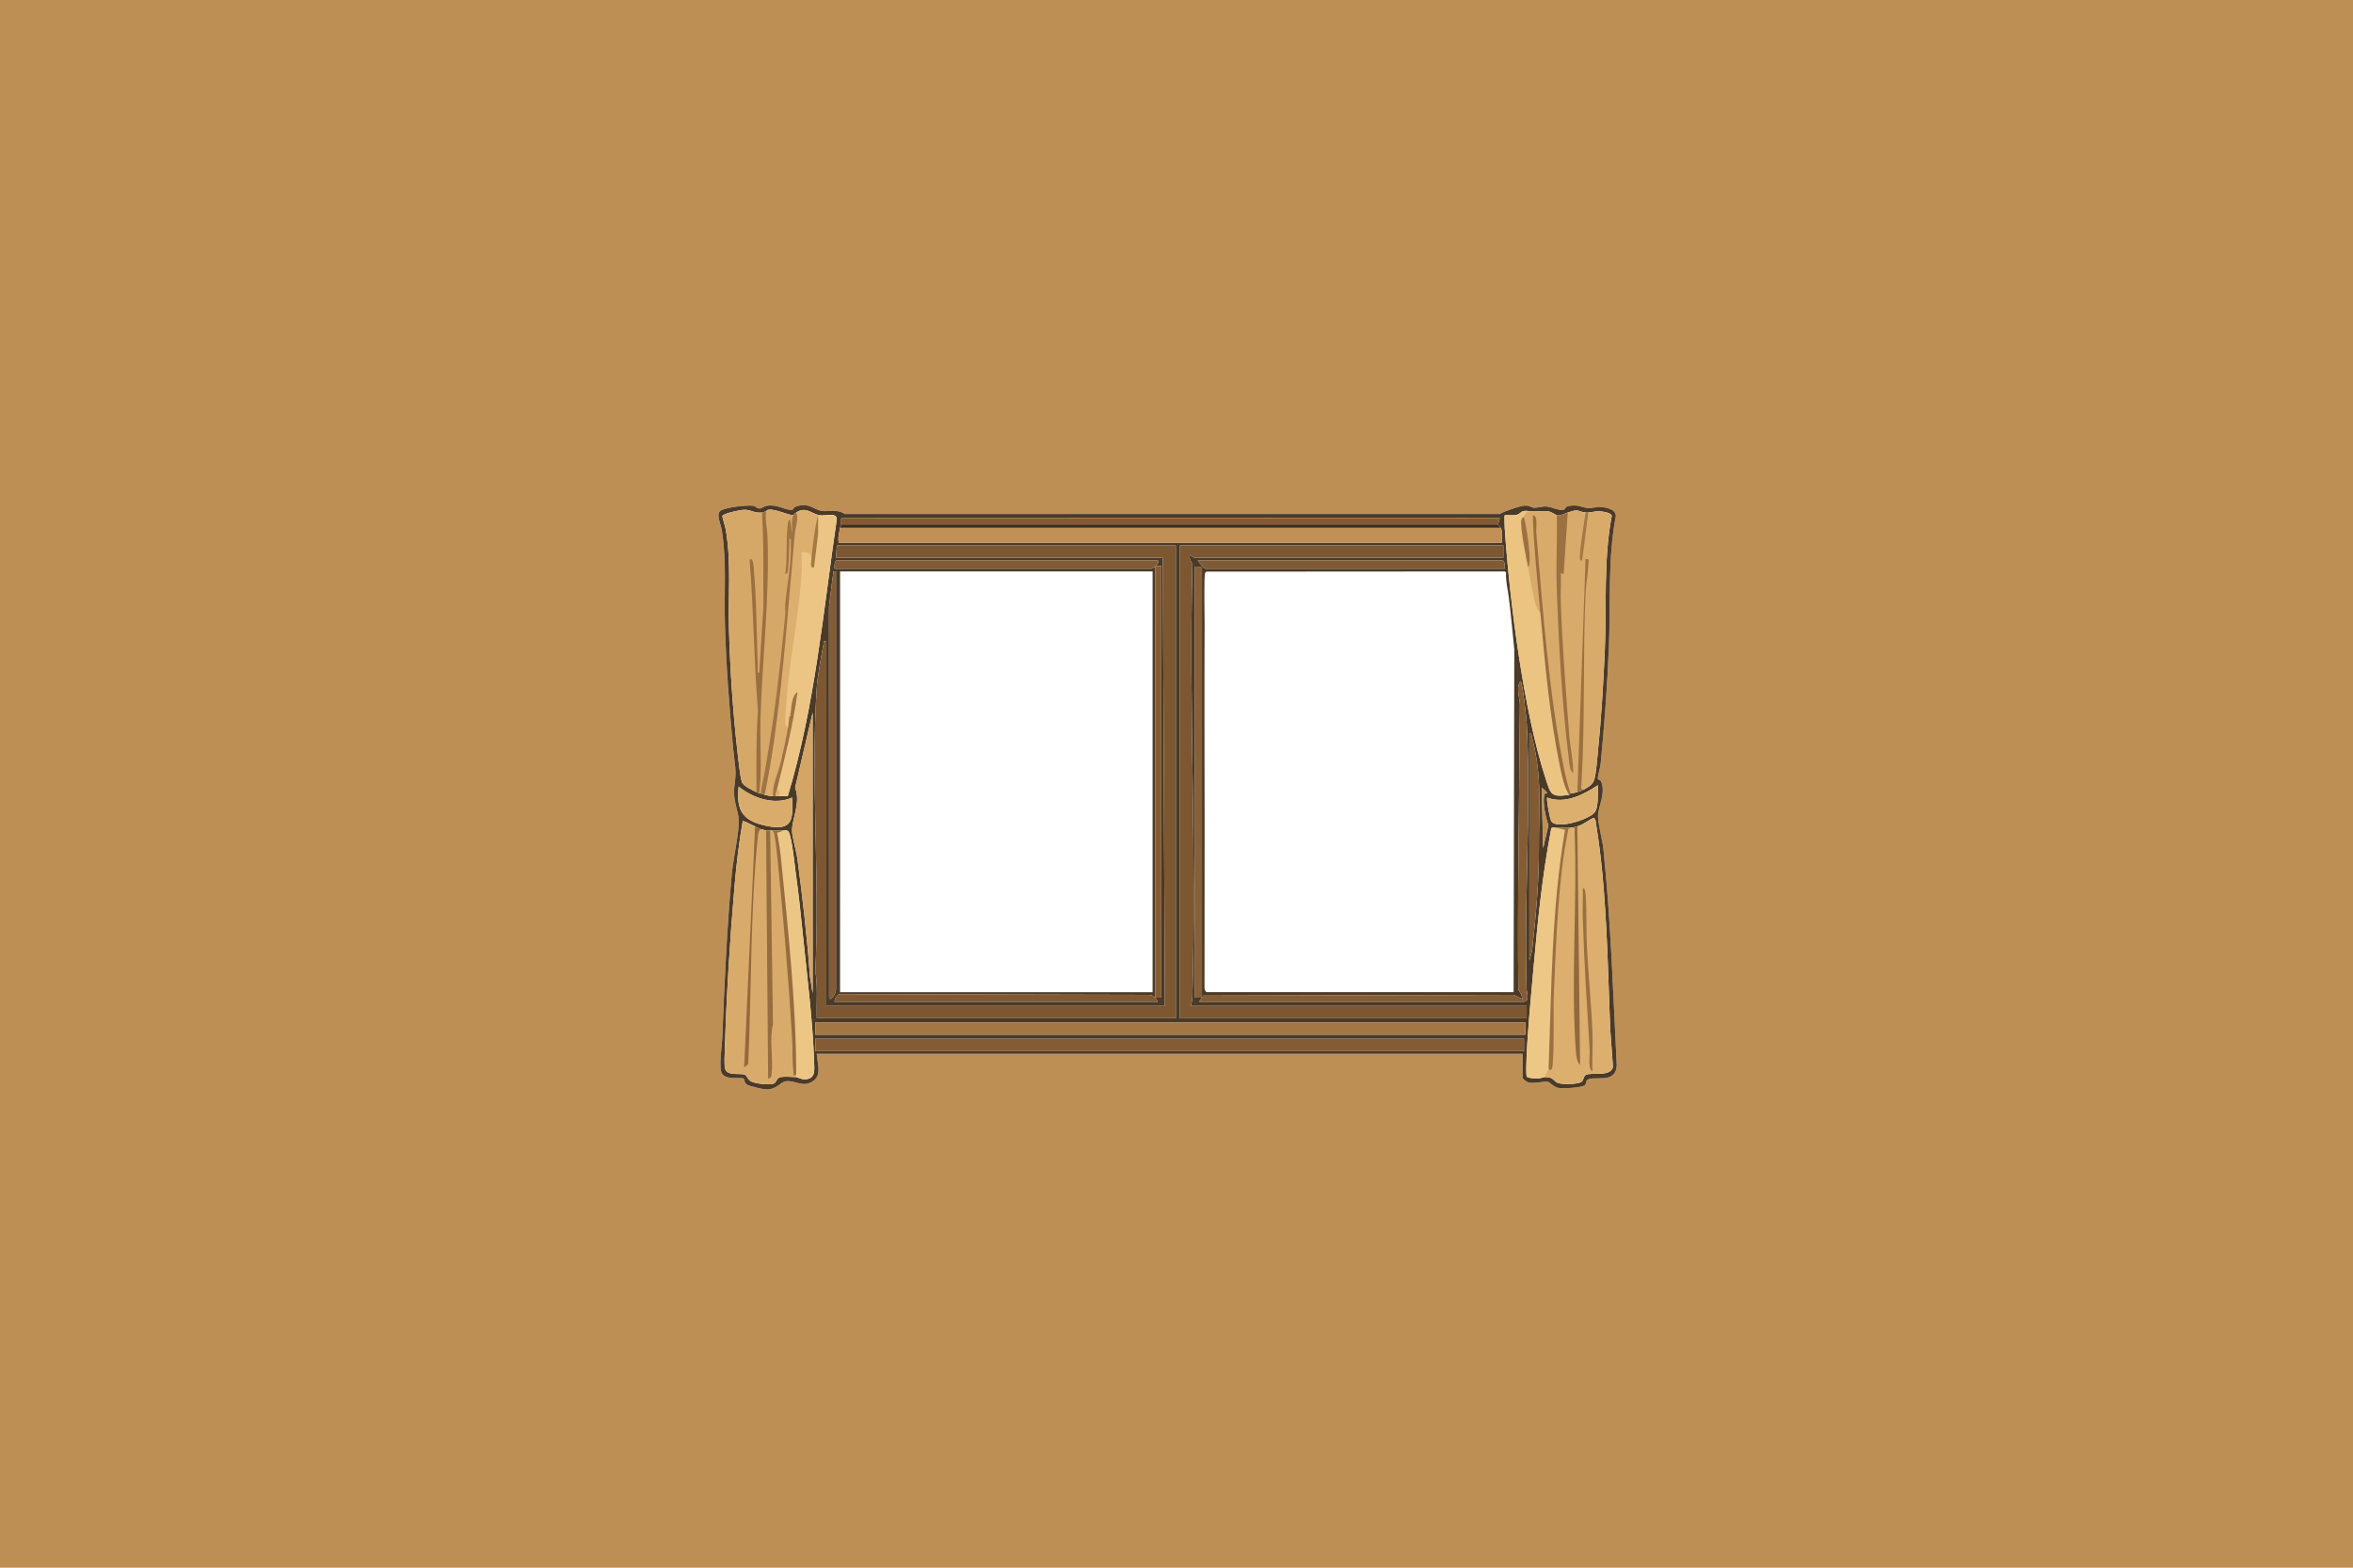 <?xml version="1.0" encoding="UTF-8"?>
<svg id="_レイヤー_1" data-name="レイヤー_1" xmlns="http://www.w3.org/2000/svg" version="1.1" viewBox="0 0 3434 2288">
  <!-- Generator: Adobe Illustrator 29.4.0, SVG Export Plug-In . SVG Version: 2.1.0 Build 152)  -->
  <defs>
    <style>
      .st0 {
        fill: #92683c;
      }

      .st1 {
        fill: #edc785;
      }

      .st2 {
        fill: #d8ab6a;
      }

      .st3 {
        fill: #a47644;
      }

      .st4 {
        fill: #d9ac6c;
      }

      .st5 {
        fill: #dcaf6e;
      }

      .st6 {
        fill: #d4a565;
      }

      .st7 {
        fill: #9d7041;
      }

      .st8 {
        fill: #c09055;
      }

      .st9 {
        fill: #835c35;
      }

      .st10 {
        fill: #d9ab6b;
      }

      .st11 {
        fill: #855d35;
      }

      .st12 {
        fill: #bc9257;
      }

      .st13 {
        fill: #9c7142;
      }

      .st14 {
        fill: #996d3f;
      }

      .st15 {
        fill: #ecc684;
      }

      .st16 {
        fill: #845c34;
      }

      .st17 {
        fill: #4b3a27;
      }

      .st18 {
        fill: #805933;
      }

      .st19 {
        fill: #9c6f40;
      }

      .st20 {
        fill: #ebc482;
      }

      .st21 {
        fill: #9f7343;
      }

      .st22 {
        fill: #9a6f41;
      }

      .st23 {
        fill: #825b34;
      }

      .st24 {
        fill: #94693d;
      }

      .st25 {
        fill: #885f36;
      }

      .st26 {
        fill: #a47847;
      }

      .st27 {
        fill: #a57846;
      }

      .st28 {
        fill: #815a34;
      }

      .st29 {
        fill: #7c5732;
      }

      .st30 {
        fill: #87d3c8;
      }

      .st31 {
        fill: #976c3f;
      }

      .st32 {
        fill: #d6a868;
      }

      .st33 {
        fill: #3b2e21;
      }

      .st34 {
        fill: #be8f55;
      }

      .st35 {
        fill: #825a34;
      }

      .st36 {
        fill: #ecc584;
      }

      .st37 {
        fill: #9c7041;
      }
    </style>
  </defs>
  <path class="st34" d="M3434,0v2288H0V0h3434ZM1192,1538h1030v35c0,1.31,6.43,6.46,9.04,6.96,8.54,1.63,21.56-2.07,28.05-1.13,2.2.32,8.42,7.5,14.37,8.72,7.17,1.47,33.25.02,39.14-3.48,2.34-1.39,1.61-5.19,3.23-7.15,7.35-8.9,42.48,7.55,43.64-22.45-5.32-105.2-8.57-210.67-19.49-315.44-1.47-14.07-7.89-35.76-7.85-48.31.05-13.53,11.85-32.54,4.51-50.3-1-2.42-4.59-2.21-4.73-3.68-.42-4.22,3.49-15.96,4.06-21.76,5.56-56.81,9.74-114.96,12.11-171.89,2.65-63.43-1.96-127.54,10.09-190.1-.17-10.1-14.89-12.72-23.13-13.07-6.14-.27-13.5,2.27-17.61,1.7-9.95-1.38-14.61-5.64-28.07-3.15-5.72,1.06-4.53,5.44-8.32,5.74-8.17.65-16.29-4.58-24.75-5.04-5.71-.31-12.09,2.05-17.39,1.89-3.55-.1-7.09-3.63-13.89-3.18s-30.11,8.19-35.92,12.27h-956.24c-11.94-7.85-24.19-2.97-33.37-4.46-12.77-2.07-19.34-13.29-38.78-6.01-3.14,1.17-2.28,4.55-5.62,4.51-11.09-.14-20.51-8.4-36-6.06-3.81.58-7.06,3.77-10.28,3.94-4.31.23-6.47-3.47-9.92-3.97-8.72-1.27-41.73,2.3-48.01,7.8-5.91,5.17,1.27,19.78,2.52,27.71,7.34,46.78,3.12,90.62,4.51,137.49,1.79,60.32,6.41,121.69,12.09,181.91,2.26,23.94,5.31,29.64,1.89,53.9-3.01,21.33,5.55,34.85,6.25,50.12.81,17.69-8.27,57.09-10.13,77.99-7.12,79.73-10.84,160.04-13.93,240.07-.42,10.79-5.7,44.48-.24,52.07,6.73,9.35,23.73,4.76,30.93,6.71,1.99.54.9,6.17,5.28,9.08,3.23,2.14,22.88,6.67,27.25,6.9,16.7.86,20.42-10.67,29.87-11.82,14.08-1.71,25.34,10.67,40.67-1.17,11.59-8.95,4.76-26.13,4.14-38.86Z"/>
  <path class="st17" d="M1192,1538c.62,12.73,7.45,29.91-4.14,38.86-15.33,11.83-26.6-.54-40.67,1.17-9.45,1.15-13.17,12.67-29.87,11.82-4.38-.22-24.02-4.76-27.25-6.9-4.39-2.91-3.29-8.54-5.28-9.08-7.2-1.95-24.2,2.64-30.93-6.71-5.46-7.59-.18-41.28.24-52.07,3.08-80.03,6.81-160.34,13.93-240.07,1.87-20.9,10.94-60.31,10.13-77.99-.7-15.27-9.25-28.79-6.25-50.12,3.42-24.26.37-29.96-1.89-53.9-5.68-60.22-10.3-121.59-12.09-181.91-1.39-46.87,2.84-90.72-4.51-137.49-1.25-7.93-8.43-22.54-2.52-27.71,6.28-5.49,39.29-9.06,48.01-7.8,3.45.5,5.61,4.19,9.92,3.97,3.22-.17,6.47-3.36,10.28-3.94,15.49-2.34,24.91,5.93,36,6.06,3.33.04,2.48-3.34,5.62-4.51,19.44-7.27,26.01,3.94,38.78,6.01,9.18,1.49,21.43-3.39,33.37,4.46h956.24c5.81-4.07,29.3-11.82,35.92-12.26s10.34,3.08,13.89,3.18c5.3.15,11.68-2.2,17.39-1.89,8.45.45,16.58,5.69,24.75,5.04,3.79-.3,2.6-4.69,8.32-5.74,13.46-2.49,18.12,1.77,28.07,3.15,4.11.57,11.47-1.97,17.61-1.7,8.24.36,22.96,2.97,23.13,13.07-12.05,62.56-7.45,126.67-10.09,190.1-2.38,56.92-6.55,115.07-12.11,171.89-.57,5.79-4.48,17.54-4.06,21.76.14,1.47,3.73,1.26,4.73,3.68,7.34,17.77-4.46,36.78-4.51,50.3-.04,12.55,6.38,34.24,7.85,48.31,10.91,104.77,14.16,210.25,19.49,315.44-1.16,29.99-36.29,13.55-43.64,22.45-1.62,1.96-.9,5.76-3.23,7.15-5.89,3.5-31.97,4.95-39.14,3.48-5.95-1.22-12.16-8.4-14.37-8.72-6.49-.94-19.51,2.76-28.05,1.13-2.61-.5-9.04-5.65-9.04-6.96v-35h-1030ZM1104,1156c1.33.62,2.63,1.49,4,2,.58.22,1.39-.2,2,0,2.15.72,3.1,1.37,6,2,4.96,1.08,6.33,1.61,12,2,1.32.09,2.67-.02,4,0s2.67.04,4,0c4.56-.13,9.2.51,13.73-.28,39.69-131.18,51.64-269.17,71.56-404.48-.65-9.78-17.17-3.85-25.29-5.24-11.49-1.98-19.87-13.5-34-4-1.99,1.34-2.81,1.58-4,4-11.27-1.02-25.67-9.52-36.89-8.01-1.81.24-2.79,1.95-3.11,2.01-1.56.28-3.42,1.69-6,2-11.53,1.38-16.32-4.57-26.93-4.01-4.71.25-29.95,5.34-30.91,9.17-.26,1.02,4.52,16.37,5.2,20.47,8.11,48.58,3.14,96.47,4.55,145.45,1.62,56.22,5.66,119.93,12.11,175.89,1.1,9.57,4.1,40.33,7.04,46.96,2.54,5.73,15.17,11.37,20.94,14.06ZM2232,746c-14.57-1.99-10.11,3.49-19.42,5.58-3.88.87-16.01-.18-16.59.41-.67.67-.17,15.93.03,18.99,6.96,104.25,27.43,266.37,59.45,364.55,7.63,23.4,7.35,28.57,34.53,24.47.59-.09,1.44-1.89,2-2,3.72-.74,5.76-.62,10-2s5.8-1.68,10-4c6.39-3.52,12.36-6.69,14.68-14.32,2.86-9.4,4.19-29.87,5.3-40.7,4.9-47.63,8.03-99.98,10.1-147.9,2.83-65.43-2.15-131.55,10.11-196.1.05-4.6-13.25-6.52-17.48-6.8-6.84-.45-11.04,1.69-16.71,1.81-1.28.03-2.79.17-4,0-14.69-2.1-8.02-5.75-26,0-4.94,1.58-10.45,5.22-16,4-2.12-.47-6.91-5.02-13.18-5.81-9.82-1.24-16.49,1.22-26.82-.19ZM1228,766c-.26,1.31-1.85,2.92-2,4-.95,6.96-3.46,14.07-2,22h968c-.48-7.19,1.63-15.52-2-22-.76-1.36-2.98-2.59-4-4l2.85-10.04-960.54.31c-3.9,3.5-.21,9.23-.3,9.72ZM1716,796h-494c-.91,0-1.72,16.13-2,18h477l3,654h-494v-532c-5.22-.41-3.33-.3-3.94,3.01-3.67,20.01-8.84,46.05-10.14,65.91-8.8,133.54,4.71,277.57-2.01,412.18,3.77,22.72,1.51,45.94,2.1,68.9h524v-690ZM2194,796h-472v690h506v-18h-490c.55-3.7,1.99-7.05,2.11-10.9,6.53-209.67-5.23-420.46.04-630.25.99-6.15-6.84-11.32-3.16-16.84,1.39.9,5.08,3.98,6.02,3.98h451v-18ZM1690,818h-469c-3.06,0-3.53,9.14-3,12h463c1.03,0,12.13-8.25,9-12ZM2196,830c.53-2.86.06-12-3-12h-445c1.1,2.23,10.19,12,11,12h437ZM1694.88,826.01h-8.97s0,629.99,0,629.99h8.97s0-629.99,0-629.99ZM1754.13,826.98h-10.13v629.02h10.13v-629.02ZM1220,834c-5.01-.34-3.43-.49-3.95,3.01-2.37,15.89-3.95,31.97-6.15,47.89l.09,572.09c5.04,4.14,10.01-9.63,10.01-11.99v-611ZM1225.98,1448.08h456.11s.02-614.08.02-614.08h-456.11s-.02,614.08-.02,614.08ZM1758,910c-.39,95.29-.07,190.71,0,286,0,.67,0,1.33,0,2,.06,81.01.04,162.07-.1,243.1-.44,2.05,1.45,6.9,3.1,6.9h448l1-500c-2.61-25.26-4.81-50.82-8-76-1.54-12.16-4.73-24.55-4.12-36.88l-1.88-1.12-434.72.28c-1,.23-1.82.75-2.41,1.59-2.13,3.04-.83,64.18-.87,74.13ZM1750,1462h473c10.37,0,5.06-13.65,4.91-18.92-3.74-127.97,6.73-261.07.17-388.16-.26-5.02-6-60.87-9.08-60.94-7.27,10.58-.74,24.24-.81,35.02-.88,138.38-3.77,277.44-2.34,416.12,3.64,4.04,4.83,7.45,6.15,12.86l-12.89-6.09-453.09,1.12-6.01,8.99ZM1186,1450v-410l-25.6,109.57c8.34,21.37-3.83,43.52-4.49,61.48-.35,9.41,6.28,30.87,7.81,42.24,7.68,57.05,14.18,114.24,18.3,171.7l3.99,25.01ZM2232,1070v332l3.98-15.02c5.51-50.28,10.14-99.59,9.94-149.9-.23-58.04,5.01-103.3-9.92-160.08-.73-2.77.06-6.24-4-7ZM2327.41,1185.44c5.92-7.62,4.25-29.86,4.57-39.44-21.48,13.94-48.14,28.04-73.97,18.01-1.52,1.71,3.71,31.48,6.13,34.85,8.47,11.75,54.86-2.6,63.27-13.42ZM1155.98,1164.01c-25.44,11.57-57.17.95-77.96-16.01-4,36.02,6.66,50.49,41.49,57.49,37.28,7.49,38.05-8.98,36.48-41.48ZM2257.98,1157.96c.64-.88-5.97-7.59-7.96-7.96l2,87.99,7.65-33.05c-3.77-11.92-8.94-33.73-5.7-45.64.52-1.92,3.88-1.16,4-1.33ZM2302,1206c-1.39.38-7.32,1.91-8,2s-1.34-.07-2,0c-7,.7-14.86-.5-22,0-2.05.14-5.21-1.21-6.1,1.28-12.88,67.1-19.84,135.62-25.89,203.74-3.74,42.17-8.3,87.89-10.1,129.9-.2,4.58-1.25,27.21.53,28.62,2.19,1.73,11.28,2.6,14.55,2.61,5.21.02,9.22-2.06,11.01-2.15,13.9-.66,13.09,6.62,20.23,8.73s28,1.82,33.74-1.76c3.26-2.03,3.02-9.26,7.34-10.66,9.69-3.15,35.89,3.27,38.65-11.38l-4.05-55.85c-3.87-96.63-4.85-200.21-20.19-295.81-.45-2.82-.77-12.82-4.7-11.25-6.66,2.66-13.74,9.45-23.03,11.98ZM1162,1572c2.38.14,7.44,3.5,12.71,3.26,16.1-.74,13.76-13.57,13.37-26.35-1.76-57.04-10.15-124.37-16.08-181.9-3.08-29.82-6.12-60.04-10.27-89.73-1.91-13.62-5.57-51.58-10.12-61.87-1.68-3.81-3.7-3.8-7.59-3.41-5.97-.21-12.04.3-18,0-.66-.03-1.34.06-2,0-1.95-.16-4.14.28-6,0-.9-.13-6.6-1.61-8-2-1.48-.42-5.5-2.98-8-4-6.39-2.6-11.52-6.11-17.98-8-5.51,31.27-9.24,63.3-12.01,95.02-6.69,76.7-11.75,159.09-14.1,235.9-.24,7.81-1.17,23.22.14,30.03,2.29,11.98,21.39,7,28.64,9.36,3.01.98,4.41,6.94,8.54,9.46,6.36,3.89,26.52,5.95,33.4,3.85,4.96-1.51,4.37-8.51,10.36-9.64,5.16-.98,17.11-.32,23.01.01ZM1690,1462c-2.92-4.55-6.96-10-12.9-10.1l-452.21-1.12c-2.99.48-7.33,7.87-6.89,11.22h472ZM2226.08,1492h-1036.08v18h1036.08v-18ZM1189.98,1516v18.1h1034.12v-18.1h-1034.12Z"/>
  <path class="st29" d="M1716,796v690h-524c-.58-22.97,1.67-46.18-2.1-68.9,6.72-134.61-6.78-278.64,2.01-412.18,1.31-19.86,6.47-45.9,10.14-65.91.61-3.31-1.28-3.42,3.94-3.01v532h494l-3-654h-477c.28-1.87,1.09-18,2-18h494Z"/>
  <path class="st29" d="M2194,796v18h-451c-.93,0-4.62-3.08-6.02-3.98-3.68,5.52,4.15,10.69,3.16,16.84-5.26,209.78,6.49,420.58-.04,630.25-.12,3.85-1.55,7.2-2.11,10.9h490v18h-506v-690h472Z"/>
  <path class="st2" d="M2314,748c-.47,3.79.87,3.79,4,0,5.67-.12,9.87-2.26,16.71-1.81,4.23.28,17.53,2.2,17.48,6.8-12.26,64.54-7.28,130.66-10.11,196.1-2.07,47.92-5.2,100.27-10.1,147.9-1.11,10.83-2.44,31.3-5.3,40.7-2.32,7.62-8.3,10.79-14.68,14.32-3.85.57-7.18,1.9-10,4-4.24,1.38-6.28,1.26-10,2-1.34-.98-2.5-2.04-3.02-3.34-2.54-6.38-4.66-12.99-6.17-19.69-4.43-19.73-8.44-40.13-11.59-60.45-9.2-59.33-15.99-118.95-21.08-178.78l-2.15-1.74c-.69.7-1.41,1.33-2.24,1.67-8.22,3.37-17.97-55.32-18.88-62.49l3.12-5.18c-.93-23.23-3.41-46.68-7.44-70.37l1.44-3.63c-6.06-4.61,2.54-7.98,8-8,10.33,1.41,17-1.05,26.82.19,6.27.79,11.06,5.34,13.18,5.81,1.08,1.99,2.08,4.02,2.8,6.13s1.41,4.15,1.41,6.17c.03,27.65-.43,55.33-1.32,82.92-.01.79-1.3-13.1,3.44-14.58,1.73-27.12,3.59-54.21,5.6-81.3l4.07-3.35c17.98-5.75,11.31-2.1,26,0Z"/>
  <path class="st10" d="M1102,1206c2.11,3.14,4.77,4.48,8,4,1.4.39,7.1,1.87,8,2,2.42,1.93,4.42,1.93,6,0,.66.06,1.34-.03,2,0l7.29,2.08c13.35,116.42,22.27,233.68,26.77,351.77l1.94,2.16c5.31.64,5.08,2.48,0,4-5.9-.34-17.85-.99-23.01-.01-5.99,1.13-5.4,8.13-10.36,9.64-6.88,2.1-27.04.04-33.4-3.85-4.13-2.53-5.52-8.48-8.54-9.46-7.25-2.37-26.34,2.62-28.64-9.36-1.3-6.81-.37-22.22-.14-30.03,2.35-76.81,7.41-159.2,14.1-235.9,2.77-31.71,6.49-63.74,12.01-95.02,6.45,1.89,11.58,5.4,17.98,8Z"/>
  <path class="st5" d="M2302,1206c9.29-2.52,16.37-9.32,23.03-11.98,3.93-1.57,4.24,8.43,4.7,11.25,15.34,95.6,16.32,199.18,20.19,295.81l4.05,55.85c-2.76,14.65-28.96,8.23-38.65,11.38-4.31,1.4-4.08,8.63-7.34,10.66-5.74,3.58-26.87,3.78-33.74,1.76s-6.33-9.39-20.23-8.73c-5.76-2,.38-13.67,6-12l2.74-2.64c-.12-115.51,7.68-230.68,23.38-345.51-2.7-1.54-.74-2.83,5.88-3.85.66-.07,1.35.09,2,0,2.99.01,5.65-.65,8-2Z"/>
  <path class="st8" d="M2190,770c3.63,6.48,1.52,14.81,2,22h-968c-1.46-7.93,1.05-15.04,2-22l3.17-2h955.25l5.58,2Z"/>
  <rect class="st3" x="1190" y="1492" width="1036.08" height="18"/>
  <rect class="st9" x="1189.98" y="1516" width="1034.12" height="18.1"/>
  <path class="st32" d="M1112,748l2.99,7.58c3.78,80.91,3.23,164.54-7.76,239.26.53,51.45.28,102.83-.76,154.13l-2.47,7.02c-5.77-2.69-18.4-8.33-20.94-14.06-2.94-6.63-5.93-37.4-7.04-46.96-6.45-55.96-10.48-119.67-12.11-175.89-1.41-48.97,3.56-96.87-4.55-145.45-.69-4.1-5.46-19.45-5.2-20.47.96-3.83,26.19-8.92,30.91-9.17,10.61-.57,15.4,5.39,26.93,4.01Z"/>
  <path class="st36" d="M1196,752c8.12,1.39,24.63-4.54,25.29,5.24-19.92,135.31-31.87,273.3-71.56,404.48-4.52.79-9.17.15-13.73.28-1.14-2.84-1.81-6.17-2-10l-.94-7.34c9.68-34.99,17.68-70.48,23.77-106.21l-2.83,1.55-2,6c4.1,3.73,2.53,13.12-2,16-5.77,4.38-7.99-3.05-7.86-8.76.54-23.17,2.73-46.25,5.54-69.25,9.74-60.3,16.35-120.36,19.84-180.18,13.69-5.76,18.32,1.16,16.48,14.18l2.66-.59,7.34-63.41c-2.19-1.55-1.52-2.21,2-2Z"/>
  <path class="st20" d="M2232,746c-6.14,1.99-5.51,3.89-8,8l-1.21,7.42c3.85,22.1,6.25,44.3,7.21,66.58,2.94,15.91,6.61,37.12,10.64,52.36.92,3.46,4.01,11.69,7.36,13.64l2.74,8.22c5.41,88.97,18.5,174.9,39.26,257.78-27.18,4.1-26.9-1.07-34.53-24.47-32.02-98.17-52.49-260.3-59.45-364.55-.2-3.06-.7-18.32-.03-18.99.59-.59,12.71.46,16.59-.41,9.31-2.09,4.85-7.57,19.42-5.58Z"/>
  <path class="st11" d="M1750,1462l6.01-8.99,453.09-1.12,12.89,6.09c-1.33-5.41-2.51-8.82-6.15-12.86-1.43-138.68,1.46-277.74,2.34-416.12.07-10.79-6.46-24.45.81-35.02,3.09.07,8.82,55.92,9.08,60.94,6.55,127.09-3.91,260.2-.17,388.16.15,5.27,5.47,18.92-4.91,18.92h-473Z"/>
  <path class="st28" d="M1228,766c.1-.5-3.6-6.22.3-9.72l960.54-.31-2.85,10.04c-.21,1.12-.42,2-.63,2-314.78.66-641.09.66-955.96,0-.47,0-.94-.88-1.41-2Z"/>
  <path class="st1" d="M2270,1208l16.96,1.98c-16.57,112.89-24.56,226.61-23.97,341.15l-2.99,8.87-6,12c-1.79.08-5.8,2.17-11.01,2.15-3.27-.01-12.36-.88-14.55-2.61-1.78-1.41-.72-24.03-.53-28.62,1.8-42.02,6.36-87.73,10.1-129.9,6.04-68.12,13-136.64,25.89-203.74.88-2.49,4.05-1.14,6.1-1.28Z"/>
  <path class="st32" d="M1158,752c3.7,2.45.41,25.87-1.04,27.17-5.57-2.07-7.57,3.92-.97,4.43-6.96,119.11-18.32,243.14-41.15,363.68l-4.83,10.73c-.61-.2-1.42.22-2,0-.99-1.51-1.75-3.02-1.75-4.54-.07-55.68.34-112.92,2.7-169.13,8.77-77.52,10.73-158.64,5.91-234.78l3.15-3.55c.32-.06,1.31-1.77,3.11-2.01,11.22-1.51,25.62,6.99,36.89,8.01Z"/>
  <path class="st15" d="M1162,1572v-4l-2.27-8.36c-3.99-115.36-12.23-232.21-28.59-345.71l12.85-1.93c3.89-.39,5.91-.4,7.59,3.41,4.55,10.3,8.22,48.25,10.12,61.87,4.15,29.69,7.2,59.9,10.27,89.73,5.94,57.53,14.33,124.87,16.08,181.9.39,12.78,2.73,25.61-13.37,26.35-5.27.24-10.32-3.12-12.71-3.26Z"/>
  <path class="st5" d="M1196,752c-.68.64-1.44,1.24-2,2l-7.3,63.06-2.7.94c1.24-10.1-4.73-13.24-14-12.01-.47,8.96.6,18.13.08,27.09-4.27,73.54-22.21,147.66-23.94,220.18-.09,3.66.6,6.65,3.86,8.74,1.06,1.47,1.85,2.9,1.7,4.23-3.04,26.36-14.32,67.2-21.84,93.94-.2.73-.95,1.3-1.86,1.83-5.67-.39-7.04-.92-12-2l-.86-9.26c21.53-122.6,34.61-247.61,40.89-372.12l2.04-1.02c.18-10.19,1.48-20.06,3.92-29.6,14.13-9.5,22.51,2.02,34,4Z"/>
  <rect class="st25" x="1744" y="826.98" width="10.13" height="629.02"/>
  <path class="st6" d="M1186,1450l-3.99-25.01c-4.12-57.46-10.62-114.66-18.3-171.7-1.53-11.37-8.15-32.83-7.81-42.24.66-17.95,12.83-40.11,4.49-61.48l25.6-109.57v410Z"/>
  <path class="st9" d="M1220,834v611c0,2.36-4.97,16.14-10.01,11.99l-.09-572.09c2.19-15.92,3.78-32,6.15-47.89.52-3.5-1.06-3.35,3.95-3.01Z"/>
  <path class="st35" d="M1690,818c3.13,3.75-7.97,12-9,12h-463c-.53-2.86-.06-12,3-12h469Z"/>
  <path class="st28" d="M2196,830h-437c-.81,0-9.9-9.77-11-12h445c3.06,0,3.53,9.14,3,12Z"/>
  <rect class="st16" x="1685.91" y="826.01" width="8.97" height="629.99"/>
  <path class="st18" d="M1690,1462h-472c-.43-3.35,3.9-10.75,6.89-11.22l452.21,1.12c5.93.11,9.98,5.56,12.9,10.1Z"/>
  <path class="st33" d="M2186,766c1.02,1.41,3.24,2.64,4,4h-964c.15-1.08,1.74-2.69,2-4h958Z"/>
  <path class="st23" d="M2232,1070c4.06.76,3.27,4.23,4,7,14.93,56.78,9.69,102.05,9.92,160.08.2,50.31-4.42,99.61-9.94,149.9l-3.98,15.02v-332Z"/>
  <path class="st19" d="M1108,1158c-1.37-.51-2.67-1.38-4-2-.03-39.74-.69-79.44,2.08-119.08-5.91-73.15-6.2-146.69-12.09-219.91,4.72-4.91,5.69,8.72,5.99,12.02,4.34,48.71,4.12,97.23,6.02,145.99.09,2.43-1.5,7.44,1.98,6.97l6.1-94.91c-.32-46.42.9-92.82-2.08-139.08,2.58-.31,4.44-1.72,6-2-1.78,12.42,1.66,25.22,2.08,36.92,3.23,88.72-7.57,177.65-10.16,266-1.07,36.28,2.53,73.15-1.92,109.08Z"/>
  <path class="st4" d="M1155.98,1164.01c1.57,32.49.8,48.96-36.48,41.48-34.82-6.99-45.49-21.47-41.49-57.49,20.79,16.96,52.52,27.58,77.96,16.01Z"/>
  <path class="st5" d="M2327.41,1185.44c-8.41,10.82-54.79,25.17-63.27,13.42-2.43-3.36-7.65-33.14-6.13-34.85,25.83,10.03,52.49-4.06,73.97-18.01-.32,9.58,1.35,31.82-4.57,39.44Z"/>
  <path class="st37" d="M2288,748l-6.02,90.01-3.97-2.03c.45,14.97-.64,30.12-.1,45.1,2.26,62.89,7.31,127.2,12.1,189.9,1.45,18.99,6,37.87,5.96,57.02-4.81-2.39-5.32-12.08-5.96-17.02-10.26-79.56-15.39-173.45-18.11-253.89-1.18-34.93,1.05-70.15.08-105.08,5.55,1.22,11.06-2.42,16-4Z"/>
  <path class="st21" d="M1116,1160c-2.9-.63-3.85-1.28-6-2,17.26-85.98,27.68-173.62,35.98-261.02.5-5.29-.46-10.68.03-15.97,2.71-29.18,9.2-58.63,7.98-88.04-.1-2.43,1.51-7.44-1.98-6.97-.11,14.75-.33,30.42-1.94,45.07-.33,2.99-.44,6.17-4.06,6.92,3.52-24.74.51-50.2,4.05-74.93.33-2.3,1.05-3.7,2.94-5.06l2.97,19.98c.7-8.55-1.85-18.09,2.02-25.99,1.19-2.42,2.01-2.66,4-4,3.78,10.08-1.04,20.82-1.98,31.02-9.35,100.86-15.98,201.33-30.3,301.7-3.79,26.54-8.34,53.05-13.72,79.28Z"/>
  <path class="st14" d="M2292,1158c-.56.11-1.41,1.91-2,2-7.18-10.93-10.36-26.9-13.07-39.93-15.45-74.4-22.02-150.47-28.93-226.07-4.31-47.17-9.53-95.03-10.98-142.02,8.01.17,4.49,18.93,5,25,9.55,113.6,18.22,233.88,40.62,345.38,2.42,12.06,5.39,24.02,9.36,35.64Z"/>
  <path class="st37" d="M2292,1208c-4.33,1.85-3.37,3.3-4.07,6.88-13.89,70.39-16.83,157.91-20.01,230.03-1.54,34.91.82,73.96-1.9,108.09-.25,3.09-.77,12.1-6.01,6.99,4.3-116.54,4.32-233.89,24.03-348.97l-14.03-3.03c7.14-.5,15,.7,22,0Z"/>
  <path class="st31" d="M1124,1212l4.08,283.08c-5.65,22.83.79,49.41-1.98,72.02-.42,3.43-.55,6.89-5.08,6.92l-3.02-362.02c1.86.28,4.05-.16,6,0Z"/>
  <path class="st24" d="M1110,1210c-2.55,2.24-3.48,5.92-3.82,9.18-11.36,110.08-9.27,223.16-14.19,333.81l-5.99,4.99,16-351.98c2.5,1.02,6.52,3.58,8,4Z"/>
  <path class="st31" d="M1144,1212c-1.82.18-7.15,3.14-10.03,3.03,2.72,13.09,4.69,26.69,6.02,39.98,10.05,100.27,22.01,212.73,22.01,312.99-5.88,3.81-3.38,1.5-3.94-3.03-2.1-16.88-1.01-31.66-1.98-48.05-5.31-89.92-12.92-180.26-22.09-269.91-.9-8.84-2.02-19.67-3.8-28.24-.73-3.52-.21-5.04-4.19-6.77,5.96.3,12.03-.21,18,0Z"/>
  <path class="st7" d="M2302,1156l12.01-339.99c5.67-1.26,4.18,2.79,4.07,7.05-.36,12.98-3.47,28.89-4.06,41.96-4.19,92.92-.46,187.17-6.1,279.98-.23,3.74-1.66,8.18,4.08,7-4.2,2.32-5.7,2.6-10,4Z"/>
  <path class="st0" d="M2302,1206l3.98,347.99c-4.45-3.02-5.67-13.79-6.05-18.92-7.8-104.42,2.23-215.03-1.93-320.16-.15-3.86,2.06-8.02-4-6.91.68-.09,6.61-1.62,8-2Z"/>
  <path class="st21" d="M1134,1152c2.79,2.76,1.33,8.43-2,10-1.33-.02-2.68.09-4,0-1.01-16.43,7.63-33.52,11.45-49.55,3.87-16.18,7.73-34.11,10.55-50.45.9-5.21,1.43-10.73,2-16l2-6c.97-9.29,1.72-25.07,9.98-30-6.47,48.06-18.46,95.06-29.98,142Z"/>
  <path class="st12" d="M2257.98,1157.96c-.12.17-3.48-.59-4,1.33-3.24,11.91,1.92,33.73,5.7,45.64l-7.65,33.05-2-87.99c1.99.38,8.6,7.09,7.96,7.96Z"/>
  <path class="st27" d="M2318,748l-9.02,70.01c-5.08.99-3.14-8.38-2.96-10.99,1.36-19.6,5.34-39.56,7.98-59.02,1.21.17,2.72.03,4,0Z"/>
  <path class="st5" d="M1136,1162c-1.33.04-2.67.02-4,0-.95-3.89,1.23-6.87,2-10,4.97,1.62,4.78,6.15,2,10Z"/>
  <path class="st30" d="M1682.1,1156v14"/>
  <path class="st30" d="M1682.1,1148v6"/>
  <path class="st13" d="M2230,828c-3.27-17.74-9.76-48.13-10.08-65.13-.15-7.99,2.43-6.14,4.08-8.87,3.89,16.73,6.9,35.79,7.98,53.02.38,6.1,1.47,15.76-1.98,20.98Z"/>
  <path class="st22" d="M2323.98,1564c-7.25-6.15-3.43-21.52-4-30.98-3.87-64.26-8.16-129.44-10.06-193.94-.42-14.32.46-28.77.1-43.07,3.37,0,3.8,6.65,3.99,8.98,1.94,24.23.71,51.51,1.91,76.09,2.04,41.84,6.5,84,8.17,125.83.76,18.95-.71,38.13-.1,57.08Z"/>
  <path class="st26" d="M1194,754v24.99s-6.01,49.02-6.01,49.02c-5.96,1.82-4.29-6.21-3.99-10.01.79-9.99,6-58.56,10-64Z"/>
  <path class="st5" d="M1152,1046c.23-2.13-.72-5.07,2-6-.22,2.13.71,5.07-2,6Z"/>
</svg>